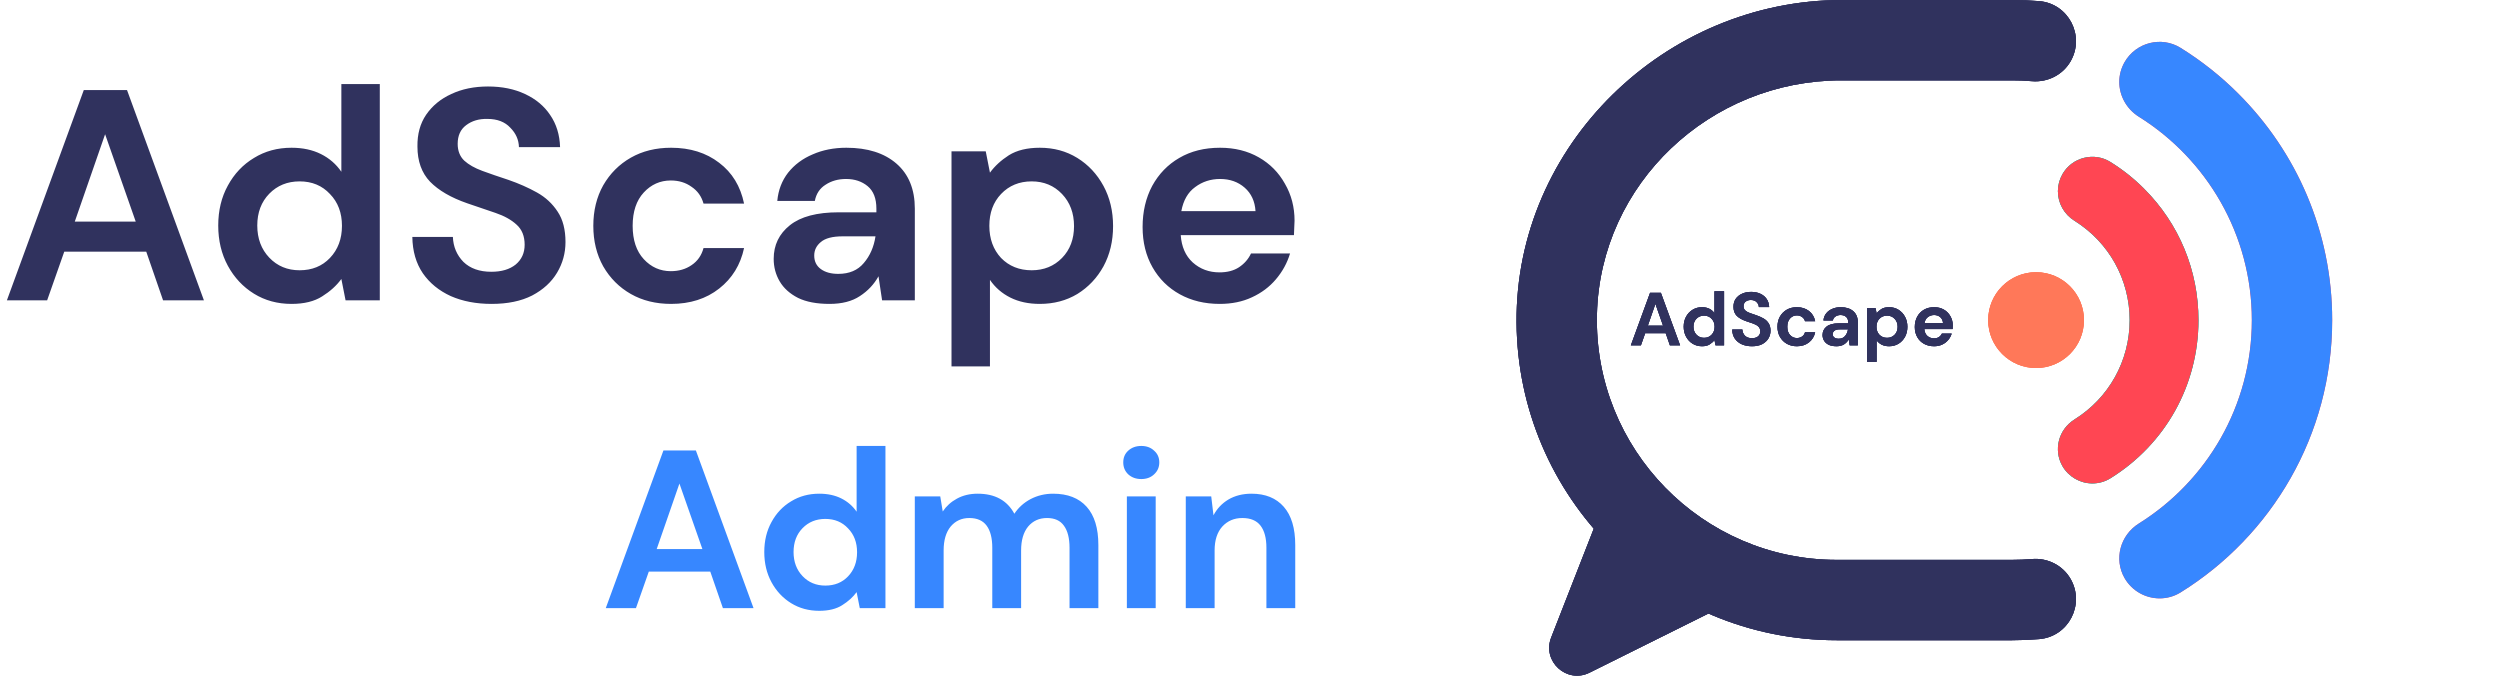 <svg width="333" height="90" viewBox="0 0 333 90" fill="none" xmlns="http://www.w3.org/2000/svg">
<path d="M0.92 40L11.16 12H16.92L27.16 40H21.72L19.48 33.52H8.56L6.28 40H0.92ZM9.96 29.52H18.08L14 17.88L9.96 29.52ZM38.829 40.48C36.963 40.48 35.296 40.027 33.829 39.12C32.363 38.213 31.203 36.973 30.349 35.4C29.496 33.827 29.069 32.04 29.069 30.04C29.069 28.04 29.496 26.267 30.349 24.72C31.203 23.147 32.363 21.92 33.829 21.04C35.296 20.133 36.963 19.68 38.829 19.68C40.323 19.68 41.629 19.96 42.749 20.52C43.869 21.08 44.776 21.867 45.469 22.88V11.2H50.589V40H46.029L45.469 37.16C44.829 38.04 43.976 38.813 42.909 39.48C41.869 40.147 40.509 40.48 38.829 40.48ZM39.909 36C41.563 36 42.909 35.453 43.949 34.36C45.016 33.24 45.549 31.813 45.549 30.08C45.549 28.347 45.016 26.933 43.949 25.84C42.909 24.72 41.563 24.16 39.909 24.16C38.283 24.16 36.936 24.707 35.869 25.8C34.803 26.893 34.269 28.307 34.269 30.04C34.269 31.773 34.803 33.2 35.869 34.32C36.936 35.44 38.283 36 39.909 36ZM65.483 40.48C63.43 40.48 61.617 40.133 60.043 39.44C58.47 38.72 57.23 37.707 56.323 36.4C55.416 35.067 54.95 33.453 54.923 31.56H60.323C60.377 32.867 60.843 33.973 61.723 34.88C62.63 35.76 63.87 36.2 65.443 36.2C66.803 36.2 67.883 35.88 68.683 35.24C69.483 34.573 69.883 33.693 69.883 32.6C69.883 31.453 69.523 30.56 68.803 29.92C68.11 29.28 67.177 28.76 66.003 28.36C64.83 27.96 63.577 27.533 62.243 27.08C60.083 26.333 58.43 25.373 57.283 24.2C56.163 23.027 55.603 21.467 55.603 19.52C55.577 17.867 55.963 16.453 56.763 15.28C57.59 14.08 58.71 13.16 60.123 12.52C61.536 11.853 63.163 11.52 65.003 11.52C66.87 11.52 68.51 11.853 69.923 12.52C71.363 13.187 72.483 14.12 73.283 15.32C74.11 16.52 74.55 17.947 74.603 19.6H69.123C69.097 18.613 68.71 17.747 67.963 17C67.243 16.227 66.23 15.84 64.923 15.84C63.803 15.813 62.856 16.093 62.083 16.68C61.337 17.24 60.963 18.067 60.963 19.16C60.963 20.093 61.257 20.84 61.843 21.4C62.43 21.933 63.23 22.387 64.243 22.76C65.257 23.133 66.416 23.533 67.723 23.96C69.11 24.44 70.376 25 71.523 25.64C72.67 26.28 73.59 27.133 74.283 28.2C74.977 29.24 75.323 30.587 75.323 32.24C75.323 33.707 74.95 35.067 74.203 36.32C73.457 37.573 72.35 38.587 70.883 39.36C69.416 40.107 67.617 40.48 65.483 40.48ZM89.39 40.48C87.364 40.48 85.577 40.04 84.03 39.16C82.484 38.28 81.257 37.053 80.35 35.48C79.47 33.907 79.03 32.107 79.03 30.08C79.03 28.053 79.47 26.253 80.35 24.68C81.257 23.107 82.484 21.88 84.03 21C85.577 20.12 87.364 19.68 89.39 19.68C91.924 19.68 94.057 20.347 95.79 21.68C97.524 22.987 98.63 24.8 99.11 27.12H93.71C93.444 26.16 92.91 25.413 92.11 24.88C91.337 24.32 90.417 24.04 89.35 24.04C87.937 24.04 86.737 24.573 85.75 25.64C84.764 26.707 84.27 28.187 84.27 30.08C84.27 31.973 84.764 33.453 85.75 34.52C86.737 35.587 87.937 36.12 89.35 36.12C90.417 36.12 91.337 35.853 92.11 35.32C92.91 34.787 93.444 34.027 93.71 33.04H99.11C98.63 35.28 97.524 37.08 95.79 38.44C94.057 39.8 91.924 40.48 89.39 40.48ZM110.495 40.48C108.788 40.48 107.388 40.213 106.295 39.68C105.201 39.12 104.388 38.387 103.855 37.48C103.321 36.573 103.055 35.573 103.055 34.48C103.055 32.64 103.775 31.147 105.215 30C106.655 28.853 108.815 28.28 111.695 28.28H116.735V27.8C116.735 26.44 116.348 25.44 115.575 24.8C114.801 24.16 113.841 23.84 112.695 23.84C111.655 23.84 110.748 24.093 109.975 24.6C109.201 25.08 108.721 25.8 108.535 26.76H103.535C103.668 25.32 104.148 24.067 104.975 23C105.828 21.933 106.921 21.12 108.255 20.56C109.588 19.973 111.081 19.68 112.735 19.68C115.561 19.68 117.788 20.387 119.415 21.8C121.041 23.213 121.855 25.213 121.855 27.8V40H117.495L117.015 36.8C116.428 37.867 115.601 38.747 114.535 39.44C113.495 40.133 112.148 40.48 110.495 40.48ZM111.655 36.48C113.121 36.48 114.255 36 115.055 35.04C115.881 34.08 116.401 32.893 116.615 31.48H112.255C110.895 31.48 109.921 31.733 109.335 32.24C108.748 32.72 108.455 33.32 108.455 34.04C108.455 34.813 108.748 35.413 109.335 35.84C109.921 36.267 110.695 36.48 111.655 36.48ZM126.741 48.8V20.16H131.301L131.861 23C132.501 22.12 133.341 21.347 134.381 20.68C135.447 20.013 136.821 19.68 138.501 19.68C140.367 19.68 142.034 20.133 143.501 21.04C144.967 21.947 146.127 23.187 146.981 24.76C147.834 26.333 148.261 28.12 148.261 30.12C148.261 32.12 147.834 33.907 146.981 35.48C146.127 37.027 144.967 38.253 143.501 39.16C142.034 40.04 140.367 40.48 138.501 40.48C137.007 40.48 135.701 40.2 134.581 39.64C133.461 39.08 132.554 38.293 131.861 37.28V48.8H126.741ZM137.421 36C139.047 36 140.394 35.453 141.461 34.36C142.527 33.267 143.061 31.853 143.061 30.12C143.061 28.387 142.527 26.96 141.461 25.84C140.394 24.72 139.047 24.16 137.421 24.16C135.767 24.16 134.407 24.72 133.341 25.84C132.301 26.933 131.781 28.347 131.781 30.08C131.781 31.813 132.301 33.24 133.341 34.36C134.407 35.453 135.767 36 137.421 36ZM162.474 40.48C160.474 40.48 158.701 40.053 157.154 39.2C155.608 38.347 154.394 37.147 153.514 35.6C152.634 34.053 152.194 32.267 152.194 30.24C152.194 28.187 152.621 26.36 153.474 24.76C154.354 23.16 155.554 21.92 157.074 21.04C158.621 20.133 160.434 19.68 162.514 19.68C164.461 19.68 166.181 20.107 167.674 20.96C169.168 21.813 170.328 22.987 171.154 24.48C172.008 25.947 172.434 27.587 172.434 29.4C172.434 29.693 172.421 30 172.394 30.32C172.394 30.64 172.381 30.973 172.354 31.32H157.274C157.381 32.867 157.914 34.08 158.874 34.96C159.861 35.84 161.048 36.28 162.434 36.28C163.474 36.28 164.341 36.053 165.034 35.6C165.754 35.12 166.288 34.507 166.634 33.76H171.834C171.461 35.013 170.834 36.16 169.954 37.2C169.101 38.213 168.034 39.013 166.754 39.6C165.501 40.187 164.074 40.48 162.474 40.48ZM162.514 23.84C161.261 23.84 160.154 24.2 159.194 24.92C158.234 25.613 157.621 26.68 157.354 28.12H167.234C167.154 26.813 166.674 25.773 165.794 25C164.914 24.227 163.821 23.84 162.514 23.84Z" fill="#30325E"/>
<path d="M80.69 81L88.37 60H92.69L100.37 81H96.29L94.61 76.14H86.42L84.71 81H80.69ZM87.47 73.14H93.56L90.5 64.41L87.47 73.14ZM109.122 81.36C107.722 81.36 106.472 81.02 105.372 80.34C104.272 79.66 103.402 78.73 102.762 77.55C102.122 76.37 101.802 75.03 101.802 73.53C101.802 72.03 102.122 70.7 102.762 69.54C103.402 68.36 104.272 67.44 105.372 66.78C106.472 66.1 107.722 65.76 109.122 65.76C110.242 65.76 111.222 65.97 112.062 66.39C112.902 66.81 113.582 67.4 114.102 68.16V59.4H117.942V81H114.522L114.102 78.87C113.622 79.53 112.982 80.11 112.182 80.61C111.402 81.11 110.382 81.36 109.122 81.36ZM109.932 78C111.172 78 112.182 77.59 112.962 76.77C113.762 75.93 114.162 74.86 114.162 73.56C114.162 72.26 113.762 71.2 112.962 70.38C112.182 69.54 111.172 69.12 109.932 69.12C108.712 69.12 107.702 69.53 106.902 70.35C106.102 71.17 105.702 72.23 105.702 73.53C105.702 74.83 106.102 75.9 106.902 76.74C107.702 77.58 108.712 78 109.932 78ZM121.852 81V66.12H125.242L125.572 68.13C126.052 67.41 126.682 66.84 127.462 66.42C128.262 65.98 129.182 65.76 130.222 65.76C132.522 65.76 134.152 66.65 135.112 68.43C135.652 67.61 136.372 66.96 137.272 66.48C138.192 66 139.192 65.76 140.272 65.76C142.212 65.76 143.702 66.34 144.742 67.5C145.782 68.66 146.302 70.36 146.302 72.6V81H142.462V72.96C142.462 71.68 142.212 70.7 141.712 70.02C141.232 69.34 140.482 69 139.462 69C138.422 69 137.582 69.38 136.942 70.14C136.322 70.9 136.012 71.96 136.012 73.32V81H132.172V72.96C132.172 71.68 131.922 70.7 131.422 70.02C130.922 69.34 130.152 69 129.112 69C128.092 69 127.262 69.38 126.622 70.14C126.002 70.9 125.692 71.96 125.692 73.32V81H121.852ZM152.018 63.81C151.318 63.81 150.738 63.6 150.278 63.18C149.838 62.76 149.618 62.23 149.618 61.59C149.618 60.95 149.838 60.43 150.278 60.03C150.738 59.61 151.318 59.4 152.018 59.4C152.718 59.4 153.288 59.61 153.728 60.03C154.188 60.43 154.418 60.95 154.418 61.59C154.418 62.23 154.188 62.76 153.728 63.18C153.288 63.6 152.718 63.81 152.018 63.81ZM150.098 81V66.12H153.938V81H150.098ZM157.946 81V66.12H161.336L161.636 68.64C162.096 67.76 162.756 67.06 163.616 66.54C164.496 66.02 165.526 65.76 166.706 65.76C168.546 65.76 169.976 66.34 170.996 67.5C172.016 68.66 172.526 70.36 172.526 72.6V81H168.686V72.96C168.686 71.68 168.426 70.7 167.906 70.02C167.386 69.34 166.576 69 165.476 69C164.396 69 163.506 69.38 162.806 70.14C162.126 70.9 161.786 71.96 161.786 73.32V81H157.946Z" fill="#3787FF"/>
<path d="M217.23 46L219.79 39H221.23L223.79 46H222.43L221.87 44.38H219.14L218.57 46H217.23ZM219.49 43.38H221.52L220.5 40.47L219.49 43.38ZM226.707 46.12C226.241 46.12 225.824 46.007 225.457 45.78C225.091 45.553 224.801 45.243 224.587 44.85C224.374 44.457 224.267 44.01 224.267 43.51C224.267 43.01 224.374 42.567 224.587 42.18C224.801 41.787 225.091 41.48 225.457 41.26C225.824 41.033 226.241 40.92 226.707 40.92C227.081 40.92 227.407 40.99 227.687 41.13C227.967 41.27 228.194 41.467 228.367 41.72V38.8H229.647V46H228.507L228.367 45.29C228.207 45.51 227.994 45.703 227.727 45.87C227.467 46.037 227.127 46.12 226.707 46.12ZM226.977 45C227.391 45 227.727 44.863 227.987 44.59C228.254 44.31 228.387 43.953 228.387 43.52C228.387 43.087 228.254 42.733 227.987 42.46C227.727 42.18 227.391 42.04 226.977 42.04C226.571 42.04 226.234 42.177 225.967 42.45C225.701 42.723 225.567 43.077 225.567 43.51C225.567 43.943 225.701 44.3 225.967 44.58C226.234 44.86 226.571 45 226.977 45ZM233.371 46.12C232.857 46.12 232.404 46.033 232.011 45.86C231.617 45.68 231.307 45.427 231.081 45.1C230.854 44.767 230.737 44.363 230.731 43.89H232.081C232.094 44.217 232.211 44.493 232.431 44.72C232.657 44.94 232.967 45.05 233.361 45.05C233.701 45.05 233.971 44.97 234.171 44.81C234.371 44.643 234.471 44.423 234.471 44.15C234.471 43.863 234.381 43.64 234.201 43.48C234.027 43.32 233.794 43.19 233.501 43.09C233.207 42.99 232.894 42.883 232.561 42.77C232.021 42.583 231.607 42.343 231.321 42.05C231.041 41.757 230.901 41.367 230.901 40.88C230.894 40.467 230.991 40.113 231.191 39.82C231.397 39.52 231.677 39.29 232.031 39.13C232.384 38.963 232.791 38.88 233.251 38.88C233.717 38.88 234.127 38.963 234.481 39.13C234.841 39.297 235.121 39.53 235.321 39.83C235.527 40.13 235.637 40.487 235.651 40.9H234.281C234.274 40.653 234.177 40.437 233.991 40.25C233.811 40.057 233.557 39.96 233.231 39.96C232.951 39.953 232.714 40.023 232.521 40.17C232.334 40.31 232.241 40.517 232.241 40.79C232.241 41.023 232.314 41.21 232.461 41.35C232.607 41.483 232.807 41.597 233.061 41.69C233.314 41.783 233.604 41.883 233.931 41.99C234.277 42.11 234.594 42.25 234.881 42.41C235.167 42.57 235.397 42.783 235.571 43.05C235.744 43.31 235.831 43.647 235.831 44.06C235.831 44.427 235.737 44.767 235.551 45.08C235.364 45.393 235.087 45.647 234.721 45.84C234.354 46.027 233.904 46.12 233.371 46.12ZM239.348 46.12C238.841 46.12 238.394 46.01 238.008 45.79C237.621 45.57 237.314 45.263 237.088 44.87C236.868 44.477 236.758 44.027 236.758 43.52C236.758 43.013 236.868 42.563 237.088 42.17C237.314 41.777 237.621 41.47 238.008 41.25C238.394 41.03 238.841 40.92 239.348 40.92C239.981 40.92 240.514 41.087 240.948 41.42C241.381 41.747 241.658 42.2 241.778 42.78H240.428C240.361 42.54 240.228 42.353 240.028 42.22C239.834 42.08 239.604 42.01 239.338 42.01C238.984 42.01 238.684 42.143 238.438 42.41C238.191 42.677 238.068 43.047 238.068 43.52C238.068 43.993 238.191 44.363 238.438 44.63C238.684 44.897 238.984 45.03 239.338 45.03C239.604 45.03 239.834 44.963 240.028 44.83C240.228 44.697 240.361 44.507 240.428 44.26H241.778C241.658 44.82 241.381 45.27 240.948 45.61C240.514 45.95 239.981 46.12 239.348 46.12ZM244.624 46.12C244.197 46.12 243.847 46.053 243.574 45.92C243.3 45.78 243.097 45.597 242.964 45.37C242.83 45.143 242.764 44.893 242.764 44.62C242.764 44.16 242.944 43.787 243.304 43.5C243.664 43.213 244.204 43.07 244.924 43.07H246.184V42.95C246.184 42.61 246.087 42.36 245.894 42.2C245.7 42.04 245.46 41.96 245.174 41.96C244.914 41.96 244.687 42.023 244.494 42.15C244.3 42.27 244.18 42.45 244.134 42.69H242.884C242.917 42.33 243.037 42.017 243.244 41.75C243.457 41.483 243.73 41.28 244.064 41.14C244.397 40.993 244.77 40.92 245.184 40.92C245.89 40.92 246.447 41.097 246.854 41.45C247.26 41.803 247.464 42.303 247.464 42.95V46H246.374L246.254 45.2C246.107 45.467 245.9 45.687 245.634 45.86C245.374 46.033 245.037 46.12 244.624 46.12ZM244.914 45.12C245.28 45.12 245.564 45 245.764 44.76C245.97 44.52 246.1 44.223 246.154 43.87H245.064C244.724 43.87 244.48 43.933 244.334 44.06C244.187 44.18 244.114 44.33 244.114 44.51C244.114 44.703 244.187 44.853 244.334 44.96C244.48 45.067 244.674 45.12 244.914 45.12ZM248.685 48.2V41.04H249.825L249.965 41.75C250.125 41.53 250.335 41.337 250.595 41.17C250.862 41.003 251.205 40.92 251.625 40.92C252.092 40.92 252.508 41.033 252.875 41.26C253.242 41.487 253.532 41.797 253.745 42.19C253.958 42.583 254.065 43.03 254.065 43.53C254.065 44.03 253.958 44.477 253.745 44.87C253.532 45.257 253.242 45.563 252.875 45.79C252.508 46.01 252.092 46.12 251.625 46.12C251.252 46.12 250.925 46.05 250.645 45.91C250.365 45.77 250.138 45.573 249.965 45.32V48.2H248.685ZM251.355 45C251.762 45 252.098 44.863 252.365 44.59C252.632 44.317 252.765 43.963 252.765 43.53C252.765 43.097 252.632 42.74 252.365 42.46C252.098 42.18 251.762 42.04 251.355 42.04C250.942 42.04 250.602 42.18 250.335 42.46C250.075 42.733 249.945 43.087 249.945 43.52C249.945 43.953 250.075 44.31 250.335 44.59C250.602 44.863 250.942 45 251.355 45ZM257.619 46.12C257.119 46.12 256.675 46.013 256.289 45.8C255.902 45.587 255.599 45.287 255.379 44.9C255.159 44.513 255.049 44.067 255.049 43.56C255.049 43.047 255.155 42.59 255.369 42.19C255.589 41.79 255.889 41.48 256.269 41.26C256.655 41.033 257.109 40.92 257.629 40.92C258.115 40.92 258.545 41.027 258.919 41.24C259.292 41.453 259.582 41.747 259.789 42.12C260.002 42.487 260.109 42.897 260.109 43.35C260.109 43.423 260.105 43.5 260.099 43.58C260.099 43.66 260.095 43.743 260.089 43.83H256.319C256.345 44.217 256.479 44.52 256.719 44.74C256.965 44.96 257.262 45.07 257.609 45.07C257.869 45.07 258.085 45.013 258.259 44.9C258.439 44.78 258.572 44.627 258.659 44.44H259.959C259.865 44.753 259.709 45.04 259.489 45.3C259.275 45.553 259.009 45.753 258.689 45.9C258.375 46.047 258.019 46.12 257.619 46.12ZM257.629 41.96C257.315 41.96 257.039 42.05 256.799 42.23C256.559 42.403 256.405 42.67 256.339 43.03H258.809C258.789 42.703 258.669 42.443 258.449 42.25C258.229 42.057 257.955 41.96 257.629 41.96Z" fill="#30325E"/>
<path d="M217.23 46L219.79 39H221.23L223.79 46H222.43L221.87 44.38H219.14L218.57 46H217.23ZM219.49 43.38H221.52L220.5 40.47L219.49 43.38ZM226.707 46.12C226.241 46.12 225.824 46.007 225.457 45.78C225.091 45.553 224.801 45.243 224.587 44.85C224.374 44.457 224.267 44.01 224.267 43.51C224.267 43.01 224.374 42.567 224.587 42.18C224.801 41.787 225.091 41.48 225.457 41.26C225.824 41.033 226.241 40.92 226.707 40.92C227.081 40.92 227.407 40.99 227.687 41.13C227.967 41.27 228.194 41.467 228.367 41.72V38.8H229.647V46H228.507L228.367 45.29C228.207 45.51 227.994 45.703 227.727 45.87C227.467 46.037 227.127 46.12 226.707 46.12ZM226.977 45C227.391 45 227.727 44.863 227.987 44.59C228.254 44.31 228.387 43.953 228.387 43.52C228.387 43.087 228.254 42.733 227.987 42.46C227.727 42.18 227.391 42.04 226.977 42.04C226.571 42.04 226.234 42.177 225.967 42.45C225.701 42.723 225.567 43.077 225.567 43.51C225.567 43.943 225.701 44.3 225.967 44.58C226.234 44.86 226.571 45 226.977 45ZM233.371 46.12C232.857 46.12 232.404 46.033 232.011 45.86C231.617 45.68 231.307 45.427 231.081 45.1C230.854 44.767 230.737 44.363 230.731 43.89H232.081C232.094 44.217 232.211 44.493 232.431 44.72C232.657 44.94 232.967 45.05 233.361 45.05C233.701 45.05 233.971 44.97 234.171 44.81C234.371 44.643 234.471 44.423 234.471 44.15C234.471 43.863 234.381 43.64 234.201 43.48C234.027 43.32 233.794 43.19 233.501 43.09C233.207 42.99 232.894 42.883 232.561 42.77C232.021 42.583 231.607 42.343 231.321 42.05C231.041 41.757 230.901 41.367 230.901 40.88C230.894 40.467 230.991 40.113 231.191 39.82C231.397 39.52 231.677 39.29 232.031 39.13C232.384 38.963 232.791 38.88 233.251 38.88C233.717 38.88 234.127 38.963 234.481 39.13C234.841 39.297 235.121 39.53 235.321 39.83C235.527 40.13 235.637 40.487 235.651 40.9H234.281C234.274 40.653 234.177 40.437 233.991 40.25C233.811 40.057 233.557 39.96 233.231 39.96C232.951 39.953 232.714 40.023 232.521 40.17C232.334 40.31 232.241 40.517 232.241 40.79C232.241 41.023 232.314 41.21 232.461 41.35C232.607 41.483 232.807 41.597 233.061 41.69C233.314 41.783 233.604 41.883 233.931 41.99C234.277 42.11 234.594 42.25 234.881 42.41C235.167 42.57 235.397 42.783 235.571 43.05C235.744 43.31 235.831 43.647 235.831 44.06C235.831 44.427 235.737 44.767 235.551 45.08C235.364 45.393 235.087 45.647 234.721 45.84C234.354 46.027 233.904 46.12 233.371 46.12ZM239.348 46.12C238.841 46.12 238.394 46.01 238.008 45.79C237.621 45.57 237.314 45.263 237.088 44.87C236.868 44.477 236.758 44.027 236.758 43.52C236.758 43.013 236.868 42.563 237.088 42.17C237.314 41.777 237.621 41.47 238.008 41.25C238.394 41.03 238.841 40.92 239.348 40.92C239.981 40.92 240.514 41.087 240.948 41.42C241.381 41.747 241.658 42.2 241.778 42.78H240.428C240.361 42.54 240.228 42.353 240.028 42.22C239.834 42.08 239.604 42.01 239.338 42.01C238.984 42.01 238.684 42.143 238.438 42.41C238.191 42.677 238.068 43.047 238.068 43.52C238.068 43.993 238.191 44.363 238.438 44.63C238.684 44.897 238.984 45.03 239.338 45.03C239.604 45.03 239.834 44.963 240.028 44.83C240.228 44.697 240.361 44.507 240.428 44.26H241.778C241.658 44.82 241.381 45.27 240.948 45.61C240.514 45.95 239.981 46.12 239.348 46.12ZM244.624 46.12C244.197 46.12 243.847 46.053 243.574 45.92C243.3 45.78 243.097 45.597 242.964 45.37C242.83 45.143 242.764 44.893 242.764 44.62C242.764 44.16 242.944 43.787 243.304 43.5C243.664 43.213 244.204 43.07 244.924 43.07H246.184V42.95C246.184 42.61 246.087 42.36 245.894 42.2C245.7 42.04 245.46 41.96 245.174 41.96C244.914 41.96 244.687 42.023 244.494 42.15C244.3 42.27 244.18 42.45 244.134 42.69H242.884C242.917 42.33 243.037 42.017 243.244 41.75C243.457 41.483 243.73 41.28 244.064 41.14C244.397 40.993 244.77 40.92 245.184 40.92C245.89 40.92 246.447 41.097 246.854 41.45C247.26 41.803 247.464 42.303 247.464 42.95V46H246.374L246.254 45.2C246.107 45.467 245.9 45.687 245.634 45.86C245.374 46.033 245.037 46.12 244.624 46.12ZM244.914 45.12C245.28 45.12 245.564 45 245.764 44.76C245.97 44.52 246.1 44.223 246.154 43.87H245.064C244.724 43.87 244.48 43.933 244.334 44.06C244.187 44.18 244.114 44.33 244.114 44.51C244.114 44.703 244.187 44.853 244.334 44.96C244.48 45.067 244.674 45.12 244.914 45.12ZM248.685 48.2V41.04H249.825L249.965 41.75C250.125 41.53 250.335 41.337 250.595 41.17C250.862 41.003 251.205 40.92 251.625 40.92C252.092 40.92 252.508 41.033 252.875 41.26C253.242 41.487 253.532 41.797 253.745 42.19C253.958 42.583 254.065 43.03 254.065 43.53C254.065 44.03 253.958 44.477 253.745 44.87C253.532 45.257 253.242 45.563 252.875 45.79C252.508 46.01 252.092 46.12 251.625 46.12C251.252 46.12 250.925 46.05 250.645 45.91C250.365 45.77 250.138 45.573 249.965 45.32V48.2H248.685ZM251.355 45C251.762 45 252.098 44.863 252.365 44.59C252.632 44.317 252.765 43.963 252.765 43.53C252.765 43.097 252.632 42.74 252.365 42.46C252.098 42.18 251.762 42.04 251.355 42.04C250.942 42.04 250.602 42.18 250.335 42.46C250.075 42.733 249.945 43.087 249.945 43.52C249.945 43.953 250.075 44.31 250.335 44.59C250.602 44.863 250.942 45 251.355 45ZM257.619 46.12C257.119 46.12 256.675 46.013 256.289 45.8C255.902 45.587 255.599 45.287 255.379 44.9C255.159 44.513 255.049 44.067 255.049 43.56C255.049 43.047 255.155 42.59 255.369 42.19C255.589 41.79 255.889 41.48 256.269 41.26C256.655 41.033 257.109 40.92 257.629 40.92C258.115 40.92 258.545 41.027 258.919 41.24C259.292 41.453 259.582 41.747 259.789 42.12C260.002 42.487 260.109 42.897 260.109 43.35C260.109 43.423 260.105 43.5 260.099 43.58C260.099 43.66 260.095 43.743 260.089 43.83H256.319C256.345 44.217 256.479 44.52 256.719 44.74C256.965 44.96 257.262 45.07 257.609 45.07C257.869 45.07 258.085 45.013 258.259 44.9C258.439 44.78 258.572 44.627 258.659 44.44H259.959C259.865 44.753 259.709 45.04 259.489 45.3C259.275 45.553 259.009 45.753 258.689 45.9C258.375 46.047 258.019 46.12 257.619 46.12ZM257.629 41.96C257.315 41.96 257.039 42.05 256.799 42.23C256.559 42.403 256.405 42.67 256.339 43.03H258.809C258.789 42.703 258.669 42.443 258.449 42.25C258.229 42.057 257.955 41.96 257.629 41.96Z" fill="#30325E"/>
<path d="M217.23 46L219.79 39H221.23L223.79 46H222.43L221.87 44.38H219.14L218.57 46H217.23ZM219.49 43.38H221.52L220.5 40.47L219.49 43.38ZM226.707 46.12C226.241 46.12 225.824 46.007 225.457 45.78C225.091 45.553 224.801 45.243 224.587 44.85C224.374 44.457 224.267 44.01 224.267 43.51C224.267 43.01 224.374 42.567 224.587 42.18C224.801 41.787 225.091 41.48 225.457 41.26C225.824 41.033 226.241 40.92 226.707 40.92C227.081 40.92 227.407 40.99 227.687 41.13C227.967 41.27 228.194 41.467 228.367 41.72V38.8H229.647V46H228.507L228.367 45.29C228.207 45.51 227.994 45.703 227.727 45.87C227.467 46.037 227.127 46.12 226.707 46.12ZM226.977 45C227.391 45 227.727 44.863 227.987 44.59C228.254 44.31 228.387 43.953 228.387 43.52C228.387 43.087 228.254 42.733 227.987 42.46C227.727 42.18 227.391 42.04 226.977 42.04C226.571 42.04 226.234 42.177 225.967 42.45C225.701 42.723 225.567 43.077 225.567 43.51C225.567 43.943 225.701 44.3 225.967 44.58C226.234 44.86 226.571 45 226.977 45ZM233.371 46.12C232.857 46.12 232.404 46.033 232.011 45.86C231.617 45.68 231.307 45.427 231.081 45.1C230.854 44.767 230.737 44.363 230.731 43.89H232.081C232.094 44.217 232.211 44.493 232.431 44.72C232.657 44.94 232.967 45.05 233.361 45.05C233.701 45.05 233.971 44.97 234.171 44.81C234.371 44.643 234.471 44.423 234.471 44.15C234.471 43.863 234.381 43.64 234.201 43.48C234.027 43.32 233.794 43.19 233.501 43.09C233.207 42.99 232.894 42.883 232.561 42.77C232.021 42.583 231.607 42.343 231.321 42.05C231.041 41.757 230.901 41.367 230.901 40.88C230.894 40.467 230.991 40.113 231.191 39.82C231.397 39.52 231.677 39.29 232.031 39.13C232.384 38.963 232.791 38.88 233.251 38.88C233.717 38.88 234.127 38.963 234.481 39.13C234.841 39.297 235.121 39.53 235.321 39.83C235.527 40.13 235.637 40.487 235.651 40.9H234.281C234.274 40.653 234.177 40.437 233.991 40.25C233.811 40.057 233.557 39.96 233.231 39.96C232.951 39.953 232.714 40.023 232.521 40.17C232.334 40.31 232.241 40.517 232.241 40.79C232.241 41.023 232.314 41.21 232.461 41.35C232.607 41.483 232.807 41.597 233.061 41.69C233.314 41.783 233.604 41.883 233.931 41.99C234.277 42.11 234.594 42.25 234.881 42.41C235.167 42.57 235.397 42.783 235.571 43.05C235.744 43.31 235.831 43.647 235.831 44.06C235.831 44.427 235.737 44.767 235.551 45.08C235.364 45.393 235.087 45.647 234.721 45.84C234.354 46.027 233.904 46.12 233.371 46.12ZM239.348 46.12C238.841 46.12 238.394 46.01 238.008 45.79C237.621 45.57 237.314 45.263 237.088 44.87C236.868 44.477 236.758 44.027 236.758 43.52C236.758 43.013 236.868 42.563 237.088 42.17C237.314 41.777 237.621 41.47 238.008 41.25C238.394 41.03 238.841 40.92 239.348 40.92C239.981 40.92 240.514 41.087 240.948 41.42C241.381 41.747 241.658 42.2 241.778 42.78H240.428C240.361 42.54 240.228 42.353 240.028 42.22C239.834 42.08 239.604 42.01 239.338 42.01C238.984 42.01 238.684 42.143 238.438 42.41C238.191 42.677 238.068 43.047 238.068 43.52C238.068 43.993 238.191 44.363 238.438 44.63C238.684 44.897 238.984 45.03 239.338 45.03C239.604 45.03 239.834 44.963 240.028 44.83C240.228 44.697 240.361 44.507 240.428 44.26H241.778C241.658 44.82 241.381 45.27 240.948 45.61C240.514 45.95 239.981 46.12 239.348 46.12ZM244.624 46.12C244.197 46.12 243.847 46.053 243.574 45.92C243.3 45.78 243.097 45.597 242.964 45.37C242.83 45.143 242.764 44.893 242.764 44.62C242.764 44.16 242.944 43.787 243.304 43.5C243.664 43.213 244.204 43.07 244.924 43.07H246.184V42.95C246.184 42.61 246.087 42.36 245.894 42.2C245.7 42.04 245.46 41.96 245.174 41.96C244.914 41.96 244.687 42.023 244.494 42.15C244.3 42.27 244.18 42.45 244.134 42.69H242.884C242.917 42.33 243.037 42.017 243.244 41.75C243.457 41.483 243.73 41.28 244.064 41.14C244.397 40.993 244.77 40.92 245.184 40.92C245.89 40.92 246.447 41.097 246.854 41.45C247.26 41.803 247.464 42.303 247.464 42.95V46H246.374L246.254 45.2C246.107 45.467 245.9 45.687 245.634 45.86C245.374 46.033 245.037 46.12 244.624 46.12ZM244.914 45.12C245.28 45.12 245.564 45 245.764 44.76C245.97 44.52 246.1 44.223 246.154 43.87H245.064C244.724 43.87 244.48 43.933 244.334 44.06C244.187 44.18 244.114 44.33 244.114 44.51C244.114 44.703 244.187 44.853 244.334 44.96C244.48 45.067 244.674 45.12 244.914 45.12ZM248.685 48.2V41.04H249.825L249.965 41.75C250.125 41.53 250.335 41.337 250.595 41.17C250.862 41.003 251.205 40.92 251.625 40.92C252.092 40.92 252.508 41.033 252.875 41.26C253.242 41.487 253.532 41.797 253.745 42.19C253.958 42.583 254.065 43.03 254.065 43.53C254.065 44.03 253.958 44.477 253.745 44.87C253.532 45.257 253.242 45.563 252.875 45.79C252.508 46.01 252.092 46.12 251.625 46.12C251.252 46.12 250.925 46.05 250.645 45.91C250.365 45.77 250.138 45.573 249.965 45.32V48.2H248.685ZM251.355 45C251.762 45 252.098 44.863 252.365 44.59C252.632 44.317 252.765 43.963 252.765 43.53C252.765 43.097 252.632 42.74 252.365 42.46C252.098 42.18 251.762 42.04 251.355 42.04C250.942 42.04 250.602 42.18 250.335 42.46C250.075 42.733 249.945 43.087 249.945 43.52C249.945 43.953 250.075 44.31 250.335 44.59C250.602 44.863 250.942 45 251.355 45ZM257.619 46.12C257.119 46.12 256.675 46.013 256.289 45.8C255.902 45.587 255.599 45.287 255.379 44.9C255.159 44.513 255.049 44.067 255.049 43.56C255.049 43.047 255.155 42.59 255.369 42.19C255.589 41.79 255.889 41.48 256.269 41.26C256.655 41.033 257.109 40.92 257.629 40.92C258.115 40.92 258.545 41.027 258.919 41.24C259.292 41.453 259.582 41.747 259.789 42.12C260.002 42.487 260.109 42.897 260.109 43.35C260.109 43.423 260.105 43.5 260.099 43.58C260.099 43.66 260.095 43.743 260.089 43.83H256.319C256.345 44.217 256.479 44.52 256.719 44.74C256.965 44.96 257.262 45.07 257.609 45.07C257.869 45.07 258.085 45.013 258.259 44.9C258.439 44.78 258.572 44.627 258.659 44.44H259.959C259.865 44.753 259.709 45.04 259.489 45.3C259.275 45.553 259.009 45.753 258.689 45.9C258.375 46.047 258.019 46.12 257.619 46.12ZM257.629 41.96C257.315 41.96 257.039 42.05 256.799 42.23C256.559 42.403 256.405 42.67 256.339 43.03H258.809C258.789 42.703 258.669 42.443 258.449 42.25C258.229 42.057 257.955 41.96 257.629 41.96Z" fill="#30325E"/>
<path d="M245.245 10.705H268.015C268.904 10.705 269.786 10.742 270.658 10.815C272.749 10.988 274.758 9.977 275.804 8.158C277.755 4.766 275.528 0.48 271.629 0.152C270.436 0.051 269.232 0 268.014 0H245.401C221.78 0 201.837 19.325 202.001 42.946C202.082 54.601 206.844 65.146 214.493 72.795C222.208 80.511 232.87 85.279 244.644 85.279H268.014C269.232 85.279 270.437 85.228 271.629 85.128C275.528 84.799 277.755 80.513 275.804 77.121C274.758 75.302 272.749 74.291 270.658 74.464C269.786 74.537 268.903 74.574 268.014 74.574H244.644C226.772 74.574 212.284 59.823 212.715 41.865C213.133 24.431 227.809 10.705 245.245 10.705Z" fill="#30325E"/>
<path d="M214.313 65.248L206.615 84.921C205.377 88.084 208.685 91.111 211.727 89.599L233.303 78.868L214.313 65.248Z" fill="#30325E"/>
<path d="M285.587 25.131C284.248 23.787 282.742 22.593 281.111 21.579C280.052 20.919 278.801 20.724 277.585 21.029C276.366 21.335 275.347 22.105 274.717 23.2C274.322 23.895 274.112 24.677 274.112 25.459C274.112 27.064 274.935 28.538 276.314 29.402C280.921 32.278 283.671 37.228 283.671 42.643C283.671 48.055 280.92 53.005 276.311 55.882C274.186 57.215 273.488 59.941 274.722 62.091C275.542 63.509 277.07 64.39 278.708 64.39C279.556 64.39 280.385 64.155 281.103 63.709C288.449 59.154 292.835 51.279 292.835 42.643C292.836 36.024 290.261 29.806 285.587 25.131Z" fill="#00C3AD"/>
<path d="M271.204 49.018C267.681 49.018 264.825 46.162 264.825 42.639C264.825 39.116 267.681 36.26 271.204 36.26C274.727 36.26 277.583 39.116 277.583 42.639C277.583 46.162 274.727 49.018 271.204 49.018Z" fill="#FF7859"/>
<path d="M310.649 42.644C310.649 57.967 302.575 71.395 290.45 78.912C289.579 79.451 288.617 79.702 287.666 79.702C285.807 79.702 283.992 78.732 282.996 77.007C281.541 74.475 282.412 71.286 284.891 69.733C293.926 64.092 299.944 54.06 299.944 42.644C299.944 31.229 293.926 21.188 284.891 15.547C283.23 14.505 282.286 12.727 282.286 10.904C282.286 10.015 282.52 9.108 282.996 8.273C284.505 5.65 287.891 4.779 290.459 6.378C293.261 8.12 295.848 10.168 298.165 12.494C305.88 20.209 310.649 30.87 310.649 42.644Z" fill="#FF4653"/>
<path d="M245.245 10.705H268.015C268.904 10.705 269.786 10.742 270.658 10.815C272.749 10.988 274.758 9.977 275.804 8.158C277.755 4.766 275.528 0.48 271.629 0.152C270.436 0.051 269.232 0 268.014 0H245.401C221.78 0 201.837 19.325 202.001 42.946C202.082 54.601 206.844 65.146 214.493 72.795C222.208 80.511 232.87 85.279 244.644 85.279H268.014C269.232 85.279 270.437 85.228 271.629 85.128C275.528 84.799 277.755 80.513 275.804 77.121C274.758 75.302 272.749 74.291 270.658 74.464C269.786 74.537 268.903 74.574 268.014 74.574H244.644C226.772 74.574 212.284 59.823 212.715 41.865C213.133 24.431 227.809 10.705 245.245 10.705Z" fill="#30325E"/>
<path d="M214.313 65.248L206.615 84.921C205.377 88.084 208.685 91.111 211.727 89.599L233.303 78.868L214.313 65.248Z" fill="#30325E"/>
<path d="M285.587 25.131C284.248 23.787 282.742 22.593 281.111 21.579C280.052 20.919 278.801 20.724 277.585 21.029C276.366 21.335 275.347 22.105 274.717 23.2C274.322 23.895 274.112 24.677 274.112 25.459C274.112 27.064 274.935 28.538 276.314 29.402C280.921 32.278 283.671 37.228 283.671 42.643C283.671 48.055 280.92 53.005 276.311 55.882C274.186 57.215 273.488 59.941 274.722 62.091C275.542 63.509 277.07 64.39 278.708 64.39C279.556 64.39 280.385 64.155 281.103 63.709C288.449 59.154 292.835 51.279 292.835 42.643C292.836 36.024 290.261 29.806 285.587 25.131Z" fill="#00C3AD"/>
<path d="M271.204 49.018C267.681 49.018 264.825 46.162 264.825 42.639C264.825 39.116 267.681 36.26 271.204 36.26C274.727 36.26 277.583 39.116 277.583 42.639C277.583 46.162 274.727 49.018 271.204 49.018Z" fill="#FF7859"/>
<path d="M310.649 42.644C310.649 57.967 302.575 71.395 290.45 78.912C289.579 79.451 288.617 79.702 287.666 79.702C285.807 79.702 283.992 78.732 282.996 77.007C281.541 74.475 282.412 71.286 284.891 69.733C293.926 64.092 299.944 54.06 299.944 42.644C299.944 31.229 293.926 21.188 284.891 15.547C283.23 14.505 282.286 12.727 282.286 10.904C282.286 10.015 282.52 9.108 282.996 8.273C284.505 5.65 287.891 4.779 290.459 6.378C293.261 8.12 295.848 10.168 298.165 12.494C305.88 20.209 310.649 30.87 310.649 42.644Z" fill="#3787FF"/>
<path d="M245.245 10.705H268.015C268.904 10.705 269.786 10.742 270.658 10.815C272.749 10.988 274.758 9.977 275.804 8.158C277.755 4.766 275.528 0.48 271.629 0.152C270.436 0.051 269.232 0 268.014 0H245.401C221.78 0 201.837 19.325 202.001 42.946C202.082 54.601 206.844 65.146 214.493 72.795C222.208 80.511 232.87 85.279 244.644 85.279H268.014C269.232 85.279 270.437 85.228 271.629 85.128C275.528 84.799 277.755 80.513 275.804 77.121C274.758 75.302 272.749 74.291 270.658 74.464C269.786 74.537 268.903 74.574 268.014 74.574H244.644C226.772 74.574 212.284 59.823 212.715 41.865C213.133 24.431 227.809 10.705 245.245 10.705Z" fill="#30325E"/>
<path d="M214.313 65.248L206.615 84.921C205.377 88.084 208.685 91.111 211.727 89.599L233.303 78.868L214.313 65.248Z" fill="#30325E"/>
<path d="M285.587 25.131C284.248 23.787 282.742 22.593 281.111 21.579C280.052 20.919 278.801 20.724 277.585 21.029C276.366 21.335 275.347 22.105 274.717 23.2C274.322 23.895 274.112 24.677 274.112 25.459C274.112 27.064 274.935 28.538 276.314 29.402C280.921 32.278 283.671 37.228 283.671 42.643C283.671 48.055 280.92 53.005 276.311 55.882C274.186 57.215 273.488 59.941 274.722 62.091C275.542 63.509 277.07 64.39 278.708 64.39C279.556 64.39 280.385 64.155 281.103 63.709C288.449 59.154 292.835 51.279 292.835 42.643C292.836 36.024 290.261 29.806 285.587 25.131Z" fill="#FF4653"/>
<path d="M271.204 49.018C267.681 49.018 264.825 46.162 264.825 42.639C264.825 39.116 267.681 36.26 271.204 36.26C274.727 36.26 277.583 39.116 277.583 42.639C277.583 46.162 274.727 49.018 271.204 49.018Z" fill="#FF7859"/>
</svg>

